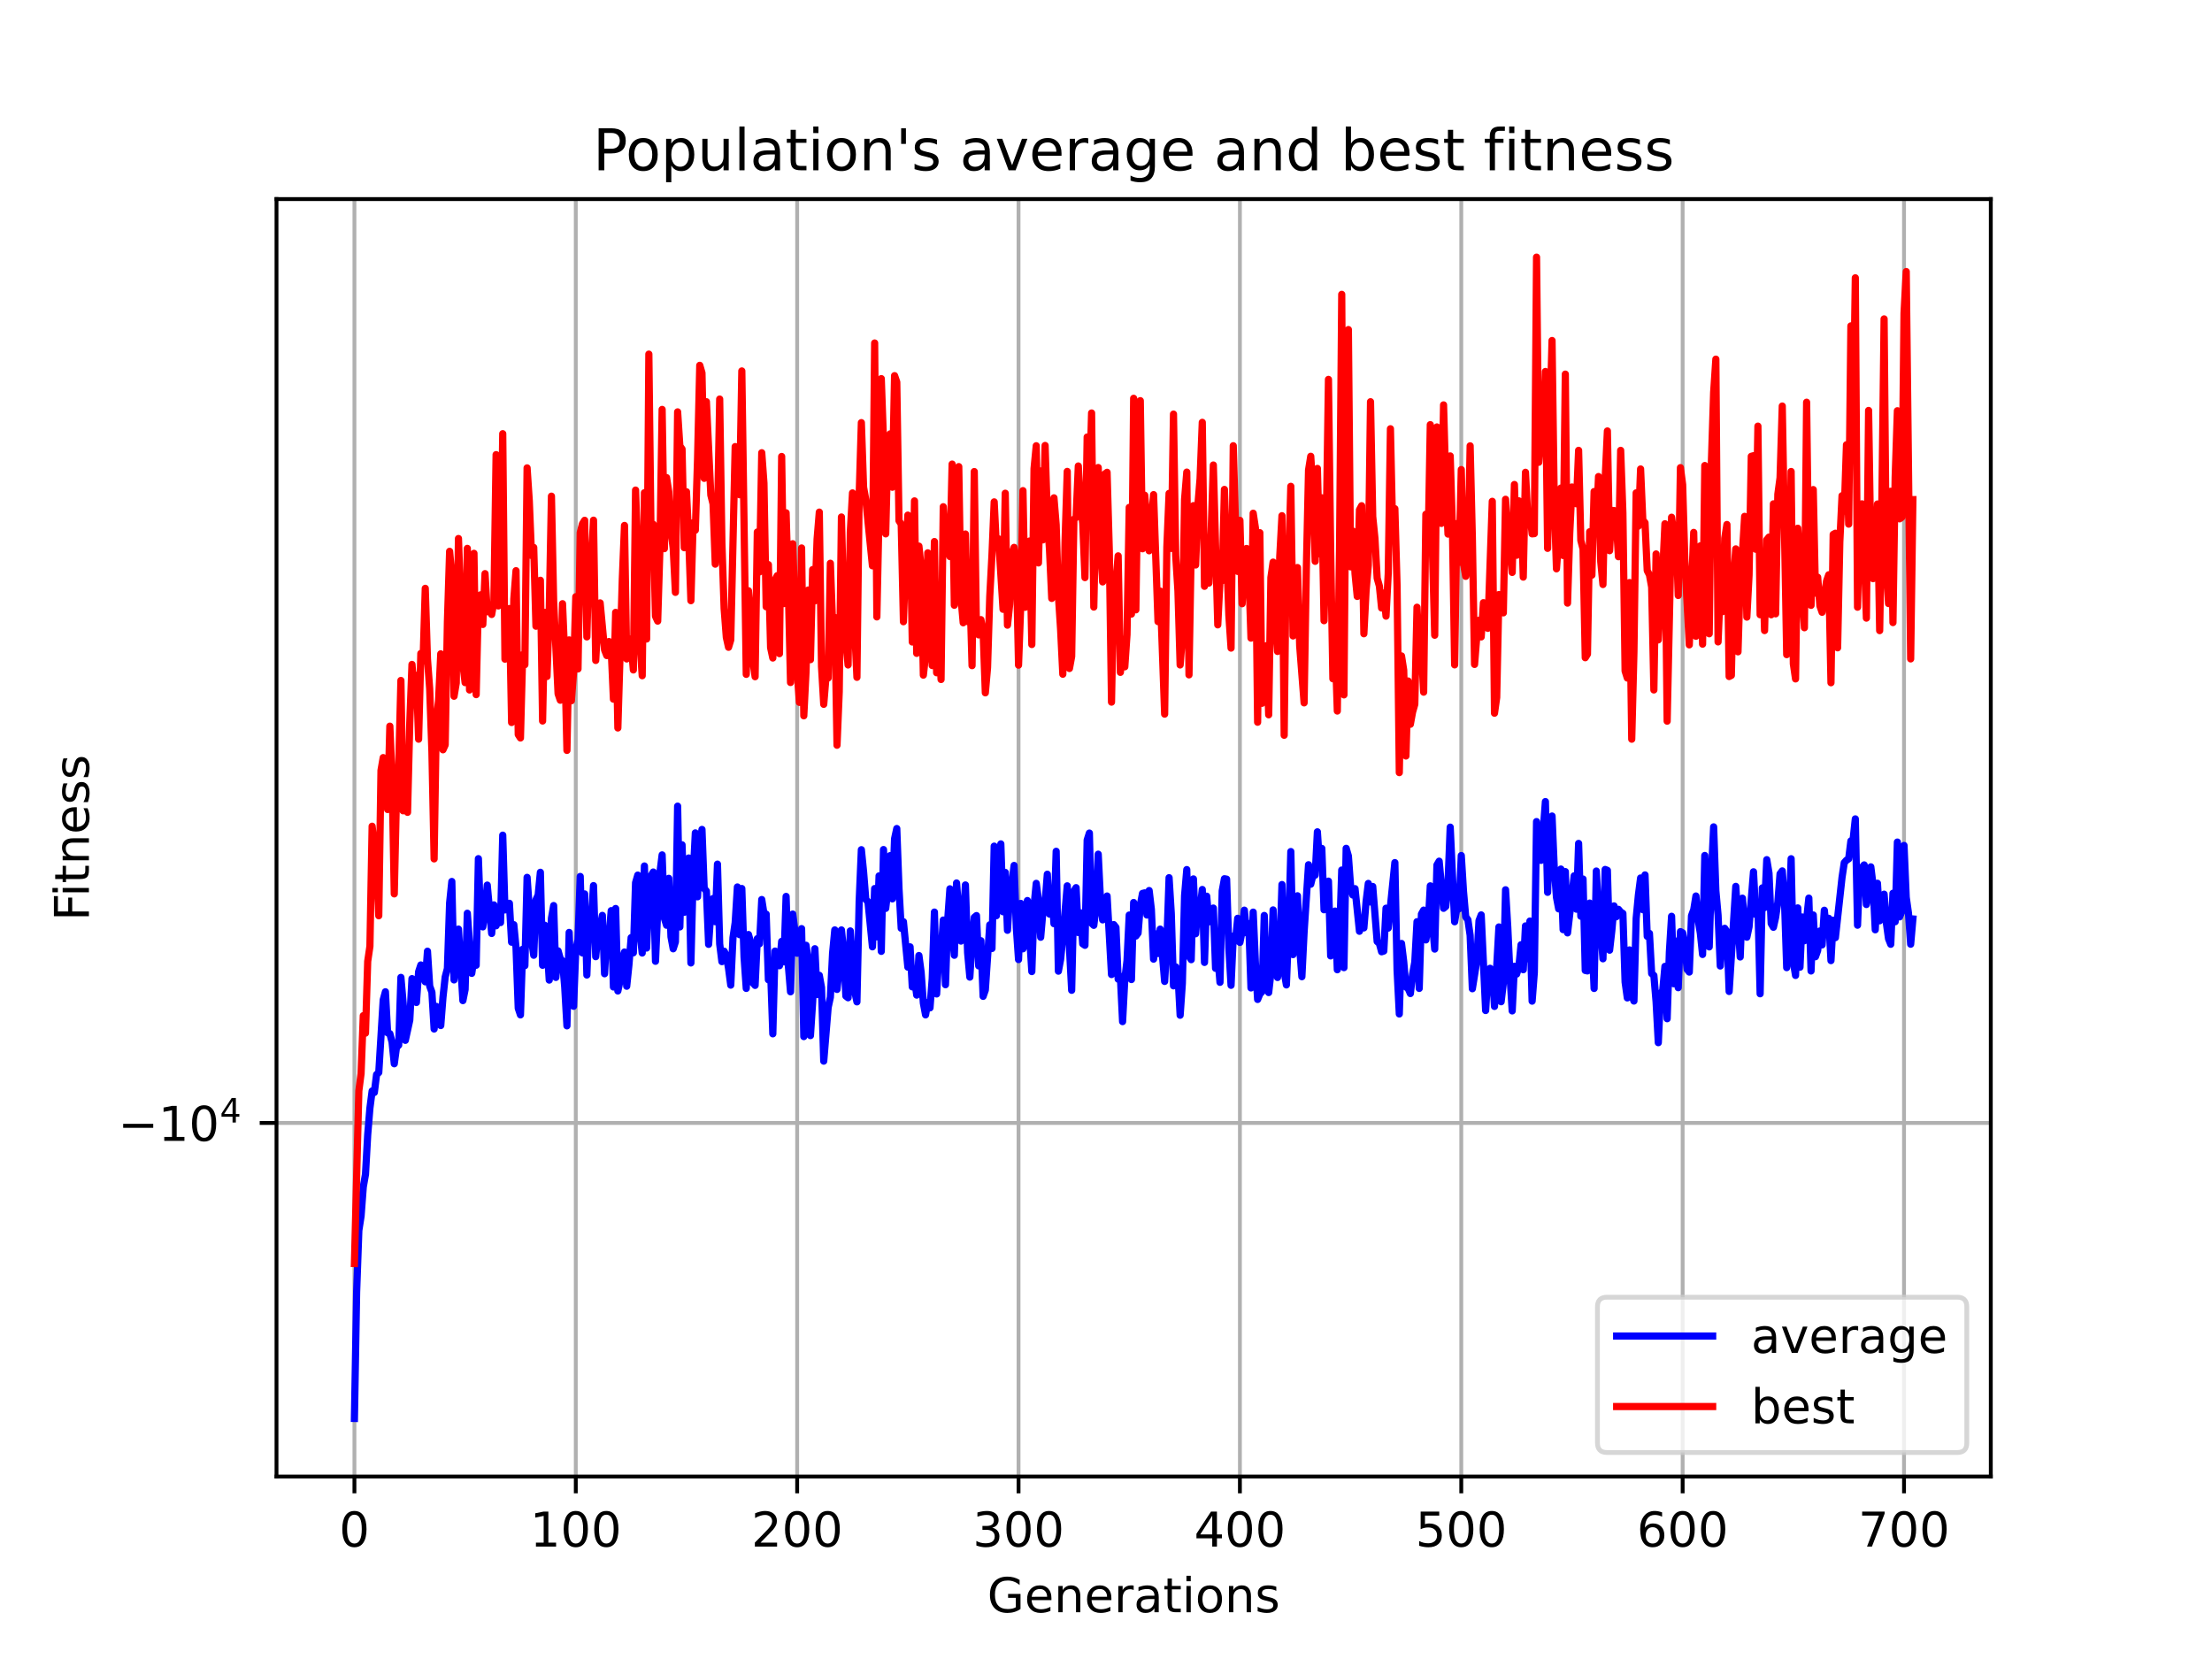<?xml version="1.0" encoding="utf-8" standalone="no"?>
<!DOCTYPE svg PUBLIC "-//W3C//DTD SVG 1.1//EN"
  "http://www.w3.org/Graphics/SVG/1.1/DTD/svg11.dtd">
<!-- Created with matplotlib (https://matplotlib.org/) -->
<svg height="345.6pt" version="1.1" viewBox="0 0 460.8 345.6" width="460.8pt" xmlns="http://www.w3.org/2000/svg" xmlns:xlink="http://www.w3.org/1999/xlink">
 <defs>
  <style type="text/css">*{stroke-linecap:butt;stroke-linejoin:round;}</style>
 </defs>
 <g id="figure_1">
  <g id="patch_1">
   <path d="M 0 345.6 
L 460.8 345.6 
L 460.8 0 
L 0 0 
z
" style="fill:#ffffff;"/>
  </g>
  <g id="axes_1">
   <g id="patch_2">
    <path d="M 57.6 307.584 
L 414.72 307.584 
L 414.72 41.472 
L 57.6 41.472 
z
" style="fill:#ffffff;"/>
   </g>
   <g id="matplotlib.axis_1">
    <g id="xtick_1">
     <g id="line2d_1">
      <path clip-path="url(#p3ce4272788)" d="M 73.833 307.584 
L 73.833 41.472 
" style="fill:none;stroke:#b0b0b0;stroke-linecap:square;stroke-width:0.8;"/>
     </g>
     <g id="line2d_2">
      <defs>
       <path d="M 0 0 
L 0 3.5 
" id="m3667f2a149" style="stroke:#000000;stroke-width:0.8;"/>
      </defs>
      <g>
       <use style="stroke:#000000;stroke-width:0.8;" x="73.833" xlink:href="#m3667f2a149" y="307.584"/>
      </g>
     </g>
     <g id="text_1">
      <!-- 0 -->
      <g transform="translate(70.651 322.182)scale(0.1 -0.1)">
       <defs>
        <path d="M 31.781 66.406 
Q 24.172 66.406 20.328 58.906 
Q 16.5 51.422 16.5 36.375 
Q 16.5 21.391 20.328 13.891 
Q 24.172 6.391 31.781 6.391 
Q 39.453 6.391 43.281 13.891 
Q 47.125 21.391 47.125 36.375 
Q 47.125 51.422 43.281 58.906 
Q 39.453 66.406 31.781 66.406 
z
M 31.781 74.219 
Q 44.047 74.219 50.516 64.516 
Q 56.984 54.828 56.984 36.375 
Q 56.984 17.969 50.516 8.266 
Q 44.047 -1.422 31.781 -1.422 
Q 19.531 -1.422 13.062 8.266 
Q 6.594 17.969 6.594 36.375 
Q 6.594 54.828 13.062 64.516 
Q 19.531 74.219 31.781 74.219 
z
" id="DejaVuSans-48"/>
       </defs>
       <use xlink:href="#DejaVuSans-48"/>
      </g>
     </g>
    </g>
    <g id="xtick_2">
     <g id="line2d_3">
      <path clip-path="url(#p3ce4272788)" d="M 119.948 307.584 
L 119.948 41.472 
" style="fill:none;stroke:#b0b0b0;stroke-linecap:square;stroke-width:0.8;"/>
     </g>
     <g id="line2d_4">
      <g>
       <use style="stroke:#000000;stroke-width:0.8;" x="119.948" xlink:href="#m3667f2a149" y="307.584"/>
      </g>
     </g>
     <g id="text_2">
      <!-- 100 -->
      <g transform="translate(110.405 322.182)scale(0.1 -0.1)">
       <defs>
        <path d="M 12.406 8.297 
L 28.516 8.297 
L 28.516 63.922 
L 10.984 60.406 
L 10.984 69.391 
L 28.422 72.906 
L 38.281 72.906 
L 38.281 8.297 
L 54.391 8.297 
L 54.391 0 
L 12.406 0 
z
" id="DejaVuSans-49"/>
       </defs>
       <use xlink:href="#DejaVuSans-49"/>
       <use x="63.623" xlink:href="#DejaVuSans-48"/>
       <use x="127.246" xlink:href="#DejaVuSans-48"/>
      </g>
     </g>
    </g>
    <g id="xtick_3">
     <g id="line2d_5">
      <path clip-path="url(#p3ce4272788)" d="M 166.064 307.584 
L 166.064 41.472 
" style="fill:none;stroke:#b0b0b0;stroke-linecap:square;stroke-width:0.8;"/>
     </g>
     <g id="line2d_6">
      <g>
       <use style="stroke:#000000;stroke-width:0.8;" x="166.064" xlink:href="#m3667f2a149" y="307.584"/>
      </g>
     </g>
     <g id="text_3">
      <!-- 200 -->
      <g transform="translate(156.52 322.182)scale(0.1 -0.1)">
       <defs>
        <path d="M 19.188 8.297 
L 53.609 8.297 
L 53.609 0 
L 7.328 0 
L 7.328 8.297 
Q 12.938 14.109 22.625 23.891 
Q 32.328 33.688 34.812 36.531 
Q 39.547 41.844 41.422 45.531 
Q 43.312 49.219 43.312 52.781 
Q 43.312 58.594 39.234 62.25 
Q 35.156 65.922 28.609 65.922 
Q 23.969 65.922 18.812 64.312 
Q 13.672 62.703 7.812 59.422 
L 7.812 69.391 
Q 13.766 71.781 18.938 73 
Q 24.125 74.219 28.422 74.219 
Q 39.75 74.219 46.484 68.547 
Q 53.219 62.891 53.219 53.422 
Q 53.219 48.922 51.531 44.891 
Q 49.859 40.875 45.406 35.406 
Q 44.188 33.984 37.641 27.219 
Q 31.109 20.453 19.188 8.297 
z
" id="DejaVuSans-50"/>
       </defs>
       <use xlink:href="#DejaVuSans-50"/>
       <use x="63.623" xlink:href="#DejaVuSans-48"/>
       <use x="127.246" xlink:href="#DejaVuSans-48"/>
      </g>
     </g>
    </g>
    <g id="xtick_4">
     <g id="line2d_7">
      <path clip-path="url(#p3ce4272788)" d="M 212.18 307.584 
L 212.18 41.472 
" style="fill:none;stroke:#b0b0b0;stroke-linecap:square;stroke-width:0.8;"/>
     </g>
     <g id="line2d_8">
      <g>
       <use style="stroke:#000000;stroke-width:0.8;" x="212.18" xlink:href="#m3667f2a149" y="307.584"/>
      </g>
     </g>
     <g id="text_4">
      <!-- 300 -->
      <g transform="translate(202.636 322.182)scale(0.1 -0.1)">
       <defs>
        <path d="M 40.578 39.312 
Q 47.656 37.797 51.625 33 
Q 55.609 28.219 55.609 21.188 
Q 55.609 10.406 48.188 4.484 
Q 40.766 -1.422 27.094 -1.422 
Q 22.516 -1.422 17.656 -0.516 
Q 12.797 0.391 7.625 2.203 
L 7.625 11.719 
Q 11.719 9.328 16.594 8.109 
Q 21.484 6.891 26.812 6.891 
Q 36.078 6.891 40.938 10.547 
Q 45.797 14.203 45.797 21.188 
Q 45.797 27.641 41.281 31.266 
Q 36.766 34.906 28.719 34.906 
L 20.219 34.906 
L 20.219 43.016 
L 29.109 43.016 
Q 36.375 43.016 40.234 45.922 
Q 44.094 48.828 44.094 54.297 
Q 44.094 59.906 40.109 62.906 
Q 36.141 65.922 28.719 65.922 
Q 24.656 65.922 20.016 65.031 
Q 15.375 64.156 9.812 62.312 
L 9.812 71.094 
Q 15.438 72.656 20.344 73.438 
Q 25.25 74.219 29.594 74.219 
Q 40.828 74.219 47.359 69.109 
Q 53.906 64.016 53.906 55.328 
Q 53.906 49.266 50.438 45.094 
Q 46.969 40.922 40.578 39.312 
z
" id="DejaVuSans-51"/>
       </defs>
       <use xlink:href="#DejaVuSans-51"/>
       <use x="63.623" xlink:href="#DejaVuSans-48"/>
       <use x="127.246" xlink:href="#DejaVuSans-48"/>
      </g>
     </g>
    </g>
    <g id="xtick_5">
     <g id="line2d_9">
      <path clip-path="url(#p3ce4272788)" d="M 258.296 307.584 
L 258.296 41.472 
" style="fill:none;stroke:#b0b0b0;stroke-linecap:square;stroke-width:0.8;"/>
     </g>
     <g id="line2d_10">
      <g>
       <use style="stroke:#000000;stroke-width:0.8;" x="258.296" xlink:href="#m3667f2a149" y="307.584"/>
      </g>
     </g>
     <g id="text_5">
      <!-- 400 -->
      <g transform="translate(248.752 322.182)scale(0.1 -0.1)">
       <defs>
        <path d="M 37.797 64.312 
L 12.891 25.391 
L 37.797 25.391 
z
M 35.203 72.906 
L 47.609 72.906 
L 47.609 25.391 
L 58.016 25.391 
L 58.016 17.188 
L 47.609 17.188 
L 47.609 0 
L 37.797 0 
L 37.797 17.188 
L 4.891 17.188 
L 4.891 26.703 
z
" id="DejaVuSans-52"/>
       </defs>
       <use xlink:href="#DejaVuSans-52"/>
       <use x="63.623" xlink:href="#DejaVuSans-48"/>
       <use x="127.246" xlink:href="#DejaVuSans-48"/>
      </g>
     </g>
    </g>
    <g id="xtick_6">
     <g id="line2d_11">
      <path clip-path="url(#p3ce4272788)" d="M 304.411 307.584 
L 304.411 41.472 
" style="fill:none;stroke:#b0b0b0;stroke-linecap:square;stroke-width:0.8;"/>
     </g>
     <g id="line2d_12">
      <g>
       <use style="stroke:#000000;stroke-width:0.8;" x="304.411" xlink:href="#m3667f2a149" y="307.584"/>
      </g>
     </g>
     <g id="text_6">
      <!-- 500 -->
      <g transform="translate(294.867 322.182)scale(0.1 -0.1)">
       <defs>
        <path d="M 10.797 72.906 
L 49.516 72.906 
L 49.516 64.594 
L 19.828 64.594 
L 19.828 46.734 
Q 21.969 47.469 24.109 47.828 
Q 26.266 48.188 28.422 48.188 
Q 40.625 48.188 47.75 41.5 
Q 54.891 34.812 54.891 23.391 
Q 54.891 11.625 47.562 5.094 
Q 40.234 -1.422 26.906 -1.422 
Q 22.312 -1.422 17.547 -0.641 
Q 12.797 0.141 7.719 1.703 
L 7.719 11.625 
Q 12.109 9.234 16.797 8.062 
Q 21.484 6.891 26.703 6.891 
Q 35.156 6.891 40.078 11.328 
Q 45.016 15.766 45.016 23.391 
Q 45.016 31 40.078 35.438 
Q 35.156 39.891 26.703 39.891 
Q 22.75 39.891 18.812 39.016 
Q 14.891 38.141 10.797 36.281 
z
" id="DejaVuSans-53"/>
       </defs>
       <use xlink:href="#DejaVuSans-53"/>
       <use x="63.623" xlink:href="#DejaVuSans-48"/>
       <use x="127.246" xlink:href="#DejaVuSans-48"/>
      </g>
     </g>
    </g>
    <g id="xtick_7">
     <g id="line2d_13">
      <path clip-path="url(#p3ce4272788)" d="M 350.527 307.584 
L 350.527 41.472 
" style="fill:none;stroke:#b0b0b0;stroke-linecap:square;stroke-width:0.8;"/>
     </g>
     <g id="line2d_14">
      <g>
       <use style="stroke:#000000;stroke-width:0.8;" x="350.527" xlink:href="#m3667f2a149" y="307.584"/>
      </g>
     </g>
     <g id="text_7">
      <!-- 600 -->
      <g transform="translate(340.983 322.182)scale(0.1 -0.1)">
       <defs>
        <path d="M 33.016 40.375 
Q 26.375 40.375 22.484 35.828 
Q 18.609 31.297 18.609 23.391 
Q 18.609 15.531 22.484 10.953 
Q 26.375 6.391 33.016 6.391 
Q 39.656 6.391 43.531 10.953 
Q 47.406 15.531 47.406 23.391 
Q 47.406 31.297 43.531 35.828 
Q 39.656 40.375 33.016 40.375 
z
M 52.594 71.297 
L 52.594 62.312 
Q 48.875 64.062 45.094 64.984 
Q 41.312 65.922 37.594 65.922 
Q 27.828 65.922 22.672 59.328 
Q 17.531 52.734 16.797 39.406 
Q 19.672 43.656 24.016 45.922 
Q 28.375 48.188 33.594 48.188 
Q 44.578 48.188 50.953 41.516 
Q 57.328 34.859 57.328 23.391 
Q 57.328 12.156 50.688 5.359 
Q 44.047 -1.422 33.016 -1.422 
Q 20.359 -1.422 13.672 8.266 
Q 6.984 17.969 6.984 36.375 
Q 6.984 53.656 15.188 63.938 
Q 23.391 74.219 37.203 74.219 
Q 40.922 74.219 44.703 73.484 
Q 48.484 72.75 52.594 71.297 
z
" id="DejaVuSans-54"/>
       </defs>
       <use xlink:href="#DejaVuSans-54"/>
       <use x="63.623" xlink:href="#DejaVuSans-48"/>
       <use x="127.246" xlink:href="#DejaVuSans-48"/>
      </g>
     </g>
    </g>
    <g id="xtick_8">
     <g id="line2d_15">
      <path clip-path="url(#p3ce4272788)" d="M 396.643 307.584 
L 396.643 41.472 
" style="fill:none;stroke:#b0b0b0;stroke-linecap:square;stroke-width:0.8;"/>
     </g>
     <g id="line2d_16">
      <g>
       <use style="stroke:#000000;stroke-width:0.8;" x="396.643" xlink:href="#m3667f2a149" y="307.584"/>
      </g>
     </g>
     <g id="text_8">
      <!-- 700 -->
      <g transform="translate(387.099 322.182)scale(0.1 -0.1)">
       <defs>
        <path d="M 8.203 72.906 
L 55.078 72.906 
L 55.078 68.703 
L 28.609 0 
L 18.312 0 
L 43.219 64.594 
L 8.203 64.594 
z
" id="DejaVuSans-55"/>
       </defs>
       <use xlink:href="#DejaVuSans-55"/>
       <use x="63.623" xlink:href="#DejaVuSans-48"/>
       <use x="127.246" xlink:href="#DejaVuSans-48"/>
      </g>
     </g>
    </g>
    <g id="text_9">
     <!-- Generations -->
     <g transform="translate(205.662 335.861)scale(0.1 -0.1)">
      <defs>
       <path d="M 59.516 10.406 
L 59.516 29.984 
L 43.406 29.984 
L 43.406 38.094 
L 69.281 38.094 
L 69.281 6.781 
Q 63.578 2.734 56.688 0.656 
Q 49.812 -1.422 42 -1.422 
Q 24.906 -1.422 15.25 8.562 
Q 5.609 18.562 5.609 36.375 
Q 5.609 54.25 15.25 64.234 
Q 24.906 74.219 42 74.219 
Q 49.125 74.219 55.547 72.453 
Q 61.969 70.703 67.391 67.281 
L 67.391 56.781 
Q 61.922 61.422 55.766 63.766 
Q 49.609 66.109 42.828 66.109 
Q 29.438 66.109 22.719 58.641 
Q 16.016 51.172 16.016 36.375 
Q 16.016 21.625 22.719 14.156 
Q 29.438 6.688 42.828 6.688 
Q 48.047 6.688 52.141 7.594 
Q 56.25 8.5 59.516 10.406 
z
" id="DejaVuSans-71"/>
       <path d="M 56.203 29.594 
L 56.203 25.203 
L 14.891 25.203 
Q 15.484 15.922 20.484 11.062 
Q 25.484 6.203 34.422 6.203 
Q 39.594 6.203 44.453 7.469 
Q 49.312 8.734 54.109 11.281 
L 54.109 2.781 
Q 49.266 0.734 44.188 -0.344 
Q 39.109 -1.422 33.891 -1.422 
Q 20.797 -1.422 13.156 6.188 
Q 5.516 13.812 5.516 26.812 
Q 5.516 40.234 12.766 48.109 
Q 20.016 56 32.328 56 
Q 43.359 56 49.781 48.891 
Q 56.203 41.797 56.203 29.594 
z
M 47.219 32.234 
Q 47.125 39.594 43.094 43.984 
Q 39.062 48.391 32.422 48.391 
Q 24.906 48.391 20.391 44.141 
Q 15.875 39.891 15.188 32.172 
z
" id="DejaVuSans-101"/>
       <path d="M 54.891 33.016 
L 54.891 0 
L 45.906 0 
L 45.906 32.719 
Q 45.906 40.484 42.875 44.328 
Q 39.844 48.188 33.797 48.188 
Q 26.516 48.188 22.312 43.547 
Q 18.109 38.922 18.109 30.906 
L 18.109 0 
L 9.078 0 
L 9.078 54.688 
L 18.109 54.688 
L 18.109 46.188 
Q 21.344 51.125 25.703 53.562 
Q 30.078 56 35.797 56 
Q 45.219 56 50.047 50.172 
Q 54.891 44.344 54.891 33.016 
z
" id="DejaVuSans-110"/>
       <path d="M 41.109 46.297 
Q 39.594 47.172 37.812 47.578 
Q 36.031 48 33.891 48 
Q 26.266 48 22.188 43.047 
Q 18.109 38.094 18.109 28.812 
L 18.109 0 
L 9.078 0 
L 9.078 54.688 
L 18.109 54.688 
L 18.109 46.188 
Q 20.953 51.172 25.484 53.578 
Q 30.031 56 36.531 56 
Q 37.453 56 38.578 55.875 
Q 39.703 55.766 41.062 55.516 
z
" id="DejaVuSans-114"/>
       <path d="M 34.281 27.484 
Q 23.391 27.484 19.188 25 
Q 14.984 22.516 14.984 16.5 
Q 14.984 11.719 18.141 8.906 
Q 21.297 6.109 26.703 6.109 
Q 34.188 6.109 38.703 11.406 
Q 43.219 16.703 43.219 25.484 
L 43.219 27.484 
z
M 52.203 31.203 
L 52.203 0 
L 43.219 0 
L 43.219 8.297 
Q 40.141 3.328 35.547 0.953 
Q 30.953 -1.422 24.312 -1.422 
Q 15.922 -1.422 10.953 3.297 
Q 6 8.016 6 15.922 
Q 6 25.141 12.172 29.828 
Q 18.359 34.516 30.609 34.516 
L 43.219 34.516 
L 43.219 35.406 
Q 43.219 41.609 39.141 45 
Q 35.062 48.391 27.688 48.391 
Q 23 48.391 18.547 47.266 
Q 14.109 46.141 10.016 43.891 
L 10.016 52.203 
Q 14.938 54.109 19.578 55.047 
Q 24.219 56 28.609 56 
Q 40.484 56 46.344 49.844 
Q 52.203 43.703 52.203 31.203 
z
" id="DejaVuSans-97"/>
       <path d="M 18.312 70.219 
L 18.312 54.688 
L 36.812 54.688 
L 36.812 47.703 
L 18.312 47.703 
L 18.312 18.016 
Q 18.312 11.328 20.141 9.422 
Q 21.969 7.516 27.594 7.516 
L 36.812 7.516 
L 36.812 0 
L 27.594 0 
Q 17.188 0 13.234 3.875 
Q 9.281 7.766 9.281 18.016 
L 9.281 47.703 
L 2.688 47.703 
L 2.688 54.688 
L 9.281 54.688 
L 9.281 70.219 
z
" id="DejaVuSans-116"/>
       <path d="M 9.422 54.688 
L 18.406 54.688 
L 18.406 0 
L 9.422 0 
z
M 9.422 75.984 
L 18.406 75.984 
L 18.406 64.594 
L 9.422 64.594 
z
" id="DejaVuSans-105"/>
       <path d="M 30.609 48.391 
Q 23.391 48.391 19.188 42.75 
Q 14.984 37.109 14.984 27.297 
Q 14.984 17.484 19.156 11.844 
Q 23.344 6.203 30.609 6.203 
Q 37.797 6.203 41.984 11.859 
Q 46.188 17.531 46.188 27.297 
Q 46.188 37.016 41.984 42.703 
Q 37.797 48.391 30.609 48.391 
z
M 30.609 56 
Q 42.328 56 49.016 48.375 
Q 55.719 40.766 55.719 27.297 
Q 55.719 13.875 49.016 6.219 
Q 42.328 -1.422 30.609 -1.422 
Q 18.844 -1.422 12.172 6.219 
Q 5.516 13.875 5.516 27.297 
Q 5.516 40.766 12.172 48.375 
Q 18.844 56 30.609 56 
z
" id="DejaVuSans-111"/>
       <path d="M 44.281 53.078 
L 44.281 44.578 
Q 40.484 46.531 36.375 47.5 
Q 32.281 48.484 27.875 48.484 
Q 21.188 48.484 17.844 46.438 
Q 14.5 44.391 14.5 40.281 
Q 14.5 37.156 16.891 35.375 
Q 19.281 33.594 26.516 31.984 
L 29.594 31.297 
Q 39.156 29.25 43.188 25.516 
Q 47.219 21.781 47.219 15.094 
Q 47.219 7.469 41.188 3.016 
Q 35.156 -1.422 24.609 -1.422 
Q 20.219 -1.422 15.453 -0.562 
Q 10.688 0.297 5.422 2 
L 5.422 11.281 
Q 10.406 8.688 15.234 7.391 
Q 20.062 6.109 24.812 6.109 
Q 31.156 6.109 34.562 8.281 
Q 37.984 10.453 37.984 14.406 
Q 37.984 18.062 35.516 20.016 
Q 33.062 21.969 24.703 23.781 
L 21.578 24.516 
Q 13.234 26.266 9.516 29.906 
Q 5.812 33.547 5.812 39.891 
Q 5.812 47.609 11.281 51.797 
Q 16.75 56 26.812 56 
Q 31.781 56 36.172 55.266 
Q 40.578 54.547 44.281 53.078 
z
" id="DejaVuSans-115"/>
      </defs>
      <use xlink:href="#DejaVuSans-71"/>
      <use x="77.49" xlink:href="#DejaVuSans-101"/>
      <use x="139.014" xlink:href="#DejaVuSans-110"/>
      <use x="202.393" xlink:href="#DejaVuSans-101"/>
      <use x="263.916" xlink:href="#DejaVuSans-114"/>
      <use x="305.029" xlink:href="#DejaVuSans-97"/>
      <use x="366.309" xlink:href="#DejaVuSans-116"/>
      <use x="405.518" xlink:href="#DejaVuSans-105"/>
      <use x="433.301" xlink:href="#DejaVuSans-111"/>
      <use x="494.482" xlink:href="#DejaVuSans-110"/>
      <use x="557.861" xlink:href="#DejaVuSans-115"/>
     </g>
    </g>
   </g>
   <g id="matplotlib.axis_2">
    <g id="ytick_1">
     <g id="line2d_17">
      <path clip-path="url(#p3ce4272788)" d="M 57.6 233.935 
L 414.72 233.935 
" style="fill:none;stroke:#b0b0b0;stroke-linecap:square;stroke-width:0.8;"/>
     </g>
     <g id="line2d_18">
      <defs>
       <path d="M 0 0 
L -3.5 0 
" id="m4728f01bf0" style="stroke:#000000;stroke-width:0.8;"/>
      </defs>
      <g>
       <use style="stroke:#000000;stroke-width:0.8;" x="57.6" xlink:href="#m4728f01bf0" y="233.935"/>
      </g>
     </g>
     <g id="text_10">
      <!-- $\mathdefault{-10^{4}}$ -->
      <g transform="translate(24.6 237.734)scale(0.1 -0.1)">
       <defs>
        <path d="M 10.594 35.5 
L 73.188 35.5 
L 73.188 27.203 
L 10.594 27.203 
z
" id="DejaVuSans-8722"/>
       </defs>
       <use transform="translate(0 0.684)" xlink:href="#DejaVuSans-8722"/>
       <use transform="translate(83.789 0.684)" xlink:href="#DejaVuSans-49"/>
       <use transform="translate(147.412 0.684)" xlink:href="#DejaVuSans-48"/>
       <use transform="translate(211.992 38.966)scale(0.7)" xlink:href="#DejaVuSans-52"/>
      </g>
     </g>
    </g>
    <g id="text_11">
     <!-- Fitness -->
     <g transform="translate(18.52 191.845)rotate(-90)scale(0.1 -0.1)">
      <defs>
       <path d="M 9.812 72.906 
L 51.703 72.906 
L 51.703 64.594 
L 19.672 64.594 
L 19.672 43.109 
L 48.578 43.109 
L 48.578 34.812 
L 19.672 34.812 
L 19.672 0 
L 9.812 0 
z
" id="DejaVuSans-70"/>
      </defs>
      <use xlink:href="#DejaVuSans-70"/>
      <use x="50.27" xlink:href="#DejaVuSans-105"/>
      <use x="78.053" xlink:href="#DejaVuSans-116"/>
      <use x="117.262" xlink:href="#DejaVuSans-110"/>
      <use x="180.641" xlink:href="#DejaVuSans-101"/>
      <use x="242.164" xlink:href="#DejaVuSans-115"/>
      <use x="294.264" xlink:href="#DejaVuSans-115"/>
     </g>
    </g>
   </g>
   <g id="line2d_19">
    <path clip-path="url(#p3ce4272788)" d="M 73.833 295.488 
L 74.294 269.157 
L 74.755 256.321 
L 75.216 253.365 
L 75.677 247.256 
L 76.139 244.626 
L 76.6 236.376 
L 77.061 230.831 
L 77.522 227.273 
L 77.983 227.585 
L 78.444 223.851 
L 78.905 223.428 
L 79.828 208.293 
L 80.289 206.605 
L 80.75 215.16 
L 81.211 215.327 
L 81.672 217.086 
L 82.134 221.601 
L 82.595 218.189 
L 83.056 217.719 
L 83.517 203.608 
L 83.978 208.913 
L 84.439 216.724 
L 85.362 212.517 
L 85.823 203.87 
L 86.284 204.402 
L 86.745 208.833 
L 87.206 202.428 
L 87.667 201.019 
L 88.129 203.396 
L 88.59 204.53 
L 89.051 198.155 
L 89.512 205.413 
L 89.973 206.69 
L 90.434 214.36 
L 90.896 209.651 
L 91.357 212.35 
L 91.818 213.642 
L 92.279 207.752 
L 92.74 203.522 
L 93.201 201.757 
L 93.662 188.107 
L 94.124 183.629 
L 94.585 204.134 
L 95.046 199.495 
L 95.507 193.545 
L 96.429 208.445 
L 96.891 206.133 
L 97.352 190.247 
L 98.274 202.77 
L 98.735 199.612 
L 99.196 201.083 
L 99.658 178.875 
L 100.119 191.767 
L 100.58 193.091 
L 101.041 189.513 
L 101.502 184.381 
L 102.424 194.458 
L 102.886 188.502 
L 103.347 192.856 
L 103.808 191.306 
L 104.269 192.193 
L 104.73 173.981 
L 105.191 189.552 
L 105.653 189.303 
L 106.114 188.17 
L 106.575 196.275 
L 107.036 192.626 
L 107.497 197.402 
L 107.958 210.039 
L 108.42 211.419 
L 108.881 197.751 
L 109.342 201.168 
L 109.803 182.771 
L 110.725 195.799 
L 111.186 198.998 
L 111.648 187.456 
L 112.109 186.446 
L 112.57 181.714 
L 113.031 201.085 
L 113.492 192.744 
L 113.953 196.722 
L 114.415 204.167 
L 114.876 191.289 
L 115.337 188.645 
L 115.798 203.617 
L 116.259 198.082 
L 116.72 199.721 
L 117.181 200.186 
L 117.643 205.642 
L 118.104 213.698 
L 118.565 194.24 
L 119.026 205.729 
L 119.487 209.626 
L 119.948 197.823 
L 120.41 195.795 
L 120.871 182.581 
L 121.332 198.522 
L 121.793 186.222 
L 122.254 203.114 
L 122.715 190.567 
L 123.177 191.994 
L 123.638 184.49 
L 124.099 199.295 
L 124.56 194.516 
L 125.021 193.09 
L 125.482 190.693 
L 125.943 202.852 
L 126.405 194.188 
L 126.866 195.383 
L 127.327 189.701 
L 127.788 205.609 
L 128.249 189.255 
L 128.71 206.437 
L 129.172 204.276 
L 129.633 199.823 
L 130.094 198.32 
L 130.555 205.452 
L 131.016 201.021 
L 131.477 195.327 
L 131.939 198.486 
L 132.4 183.88 
L 132.861 182.297 
L 133.322 194.231 
L 133.783 198.528 
L 134.244 180.4 
L 134.705 197.497 
L 135.167 186.453 
L 135.628 182.443 
L 136.089 181.659 
L 136.55 200.254 
L 137.011 189.725 
L 137.472 181.793 
L 137.934 178.091 
L 138.395 191.272 
L 138.856 192.746 
L 139.317 182.973 
L 139.778 195.152 
L 140.239 197.651 
L 140.7 196.199 
L 141.162 167.933 
L 141.623 193.1 
L 142.084 175.99 
L 142.545 190.046 
L 143.006 189.692 
L 143.467 178.737 
L 143.929 200.601 
L 144.39 182.575 
L 144.851 173.505 
L 145.312 186.822 
L 145.773 176.903 
L 146.234 172.787 
L 146.696 185.089 
L 147.157 185.638 
L 147.618 196.727 
L 148.079 189.871 
L 148.54 187.178 
L 149.001 192.003 
L 149.462 180.012 
L 149.924 196.639 
L 150.385 200.323 
L 150.846 198.148 
L 151.307 199.025 
L 151.768 201.735 
L 152.229 205.223 
L 152.691 195.343 
L 153.152 192.206 
L 153.613 184.771 
L 154.074 194.713 
L 154.535 185.094 
L 154.996 199.344 
L 155.458 205.904 
L 155.919 194.68 
L 156.38 196.33 
L 156.841 204.75 
L 157.302 205.278 
L 157.763 195.542 
L 158.224 196.606 
L 158.686 187.388 
L 159.147 190.352 
L 159.608 190.428 
L 160.069 204.101 
L 160.53 202.251 
L 160.991 215.366 
L 161.453 198.13 
L 161.914 198.521 
L 162.375 201.177 
L 162.836 196.105 
L 163.297 200.378 
L 163.758 186.74 
L 164.22 201.082 
L 164.681 206.608 
L 165.142 190.421 
L 165.603 194.029 
L 166.064 198.577 
L 166.525 196.967 
L 166.986 193.45 
L 167.448 215.941 
L 167.909 196.918 
L 168.37 200.053 
L 168.831 215.734 
L 169.292 208.687 
L 169.753 197.635 
L 170.215 207.185 
L 170.676 203.175 
L 171.137 205.723 
L 171.598 221.054 
L 172.52 209.873 
L 172.981 207.747 
L 173.443 198.549 
L 173.904 193.719 
L 174.365 206.116 
L 174.826 201.691 
L 175.287 193.721 
L 175.748 198.191 
L 176.21 207.493 
L 176.671 207.851 
L 177.132 193.931 
L 178.054 206.528 
L 178.515 208.705 
L 178.977 187.828 
L 179.438 177.006 
L 179.899 181.602 
L 180.36 187.359 
L 180.821 187.878 
L 181.743 197.242 
L 182.205 185.099 
L 182.666 195.157 
L 183.127 182.46 
L 183.588 198.185 
L 184.049 176.978 
L 184.51 189.235 
L 184.972 185.265 
L 185.433 178.24 
L 185.894 187.25 
L 186.355 174.733 
L 186.816 172.599 
L 187.277 185.098 
L 187.739 193.383 
L 188.2 192.009 
L 189.122 201.473 
L 189.583 197.244 
L 190.044 205.587 
L 190.505 203.837 
L 190.967 207.297 
L 191.428 199.055 
L 191.889 202.547 
L 192.35 208.953 
L 192.811 211.417 
L 193.272 208.825 
L 193.734 209.958 
L 194.195 203.898 
L 194.656 190.001 
L 195.117 207.06 
L 195.578 198.871 
L 196.039 198.741 
L 196.5 191.662 
L 196.962 205.135 
L 197.423 191.632 
L 197.884 185.156 
L 198.345 193.911 
L 198.806 199 
L 199.267 183.94 
L 200.19 196.042 
L 200.651 192.445 
L 201.112 184.352 
L 201.573 198.479 
L 202.034 203.553 
L 202.496 196.009 
L 202.957 191.118 
L 203.418 190.733 
L 203.879 201.206 
L 204.34 195.968 
L 204.801 207.559 
L 205.262 206.239 
L 206.185 192.658 
L 206.646 197.592 
L 207.107 176.266 
L 207.568 190.756 
L 208.029 181.002 
L 208.491 175.799 
L 208.952 189.937 
L 209.413 181.737 
L 209.874 193.797 
L 210.335 186.107 
L 210.796 183.965 
L 211.258 180.29 
L 211.719 193.244 
L 212.18 199.892 
L 212.641 188.194 
L 213.102 197.651 
L 213.563 196.671 
L 214.024 187.601 
L 214.947 202.397 
L 215.408 188.727 
L 215.869 184.021 
L 216.33 187.434 
L 216.791 195.249 
L 217.253 189.949 
L 217.714 188.041 
L 218.175 182.117 
L 218.636 190.428 
L 219.097 185.195 
L 219.558 192.426 
L 220.02 177.339 
L 220.481 202.313 
L 220.942 199.87 
L 221.403 195.298 
L 222.325 184.537 
L 222.786 197.471 
L 223.248 206.296 
L 223.709 185.644 
L 224.17 184.914 
L 224.631 194.269 
L 225.092 190.157 
L 225.553 196.617 
L 226.015 196.925 
L 226.476 174.997 
L 226.937 173.541 
L 227.398 192.318 
L 227.859 192.764 
L 228.32 188.951 
L 228.781 177.943 
L 229.243 187.343 
L 229.704 191.628 
L 230.165 188.217 
L 230.626 186.656 
L 231.548 203.018 
L 232.01 192.609 
L 232.471 193.199 
L 232.932 203.973 
L 233.393 203.369 
L 233.854 212.818 
L 234.315 203.987 
L 234.777 200.118 
L 235.238 190.621 
L 235.699 204.058 
L 236.16 188.006 
L 236.621 194.993 
L 237.082 194.375 
L 237.543 188.562 
L 238.005 186.114 
L 238.466 186 
L 238.927 190.614 
L 239.388 185.517 
L 239.849 189.425 
L 240.31 199.808 
L 240.772 194.538 
L 241.233 198.638 
L 241.694 193.553 
L 242.616 204.448 
L 243.077 196.359 
L 243.539 182.838 
L 244 190.316 
L 244.461 205.367 
L 244.922 201.415 
L 245.383 202.932 
L 245.844 211.495 
L 246.305 204.877 
L 246.767 186.594 
L 247.228 181.15 
L 247.689 199.178 
L 248.15 199.918 
L 248.611 183.094 
L 249.072 194.517 
L 249.534 188.974 
L 249.995 189.443 
L 250.456 185.296 
L 250.917 200.49 
L 251.378 186.689 
L 251.839 192.045 
L 252.3 191.042 
L 252.762 189.166 
L 253.223 201.719 
L 253.684 198.956 
L 254.145 204.636 
L 254.606 185.597 
L 255.067 183.057 
L 255.529 183.145 
L 255.99 197.472 
L 256.451 205.26 
L 256.912 194.992 
L 257.373 196.018 
L 257.834 191.3 
L 258.296 196.323 
L 258.757 193.967 
L 259.218 189.606 
L 259.679 194.339 
L 260.14 192.397 
L 260.601 205.805 
L 261.062 190.014 
L 261.524 200.571 
L 261.985 208.204 
L 262.446 207.069 
L 262.907 206.582 
L 263.368 190.707 
L 263.829 205.627 
L 264.291 206.767 
L 264.752 202.665 
L 265.213 189.553 
L 265.674 201.694 
L 266.135 203.633 
L 266.596 198.322 
L 267.058 184.265 
L 267.519 202.488 
L 267.98 205.176 
L 268.441 193.6 
L 268.902 177.395 
L 269.363 198.863 
L 270.286 186.607 
L 270.747 197.519 
L 271.208 203.464 
L 271.669 194.173 
L 272.591 180.142 
L 273.053 184.197 
L 273.514 182.324 
L 273.975 182.311 
L 274.436 173.282 
L 274.897 180.307 
L 275.358 176.735 
L 275.82 189.52 
L 276.281 184.795 
L 276.742 183.56 
L 277.203 199.136 
L 277.664 198.442 
L 278.125 189.793 
L 278.586 202.014 
L 279.048 195.472 
L 279.509 181.239 
L 279.97 201.576 
L 280.431 176.72 
L 280.892 178.317 
L 281.353 184.596 
L 281.815 186.449 
L 282.276 185.122 
L 283.198 194.001 
L 283.659 192.347 
L 284.12 193.301 
L 284.581 187.794 
L 285.043 184.035 
L 285.504 187.896 
L 285.965 184.67 
L 286.887 196.129 
L 287.348 196.531 
L 287.81 198.272 
L 288.271 198.119 
L 288.732 189.199 
L 289.193 193.338 
L 290.577 179.695 
L 291.038 202.117 
L 291.499 211.227 
L 291.96 196.538 
L 292.421 200.323 
L 292.882 205.592 
L 293.343 205.917 
L 293.805 206.976 
L 294.266 202.95 
L 294.727 200.419 
L 295.188 192.004 
L 295.649 205.906 
L 296.11 190.415 
L 296.572 189.594 
L 297.033 195.802 
L 297.494 192.968 
L 297.955 184.535 
L 298.416 192.606 
L 298.877 197.711 
L 299.339 180.194 
L 299.8 179.4 
L 300.722 189.219 
L 301.183 188.828 
L 301.644 184.001 
L 302.105 172.31 
L 303.028 192.022 
L 303.489 189.207 
L 303.95 189.318 
L 304.411 178.222 
L 304.872 185.67 
L 305.334 190.963 
L 305.795 191.627 
L 306.256 194.845 
L 306.717 205.973 
L 307.639 200.215 
L 308.1 191.789 
L 308.562 190.591 
L 309.484 210.513 
L 309.945 202.991 
L 310.406 201.717 
L 310.867 202.301 
L 311.329 209.655 
L 312.251 193.1 
L 312.712 208.678 
L 313.173 204.798 
L 313.634 185.356 
L 314.096 193.124 
L 314.557 203.187 
L 315.018 210.591 
L 315.479 201.29 
L 315.94 202.922 
L 316.401 201.449 
L 316.862 196.807 
L 317.324 202.008 
L 317.785 192.885 
L 318.246 199.72 
L 318.707 191.873 
L 319.168 208.559 
L 319.629 202.582 
L 320.091 171.151 
L 320.552 177.471 
L 321.013 179.233 
L 321.935 166.987 
L 322.396 185.888 
L 322.858 172.064 
L 323.319 169.994 
L 323.78 180.79 
L 324.241 186.927 
L 324.702 189.336 
L 325.163 181.04 
L 325.624 193.662 
L 326.086 181.568 
L 326.547 194.338 
L 327.93 182.446 
L 328.391 189.394 
L 328.853 175.7 
L 329.314 190.864 
L 329.775 183.119 
L 330.236 202.162 
L 330.697 202.259 
L 331.158 188.131 
L 331.62 195.353 
L 332.081 205.917 
L 332.542 181.453 
L 333.003 190.222 
L 333.464 193.842 
L 333.925 199.735 
L 334.386 181.122 
L 334.848 181.313 
L 335.309 197.941 
L 335.77 193.909 
L 336.231 188.716 
L 336.692 190.987 
L 337.153 189.432 
L 337.615 189.991 
L 338.076 190.283 
L 338.537 204.574 
L 338.998 207.882 
L 339.459 197.887 
L 339.92 207.35 
L 340.381 208.535 
L 340.843 191.32 
L 341.304 186.491 
L 341.765 182.9 
L 342.226 189.508 
L 342.687 182.259 
L 343.148 195.058 
L 343.61 194.441 
L 344.071 202.804 
L 344.532 203.204 
L 344.993 208.703 
L 345.454 217.21 
L 345.915 207.182 
L 346.377 206.295 
L 346.838 201.313 
L 347.299 212.215 
L 347.76 198.349 
L 348.221 190.88 
L 348.682 204.932 
L 349.143 196.05 
L 349.605 205.753 
L 350.066 194.072 
L 350.527 194.33 
L 350.988 197.002 
L 351.449 201.921 
L 351.91 202.5 
L 352.372 190.748 
L 352.833 189.516 
L 353.294 186.655 
L 353.755 191.574 
L 354.216 194.438 
L 354.677 198.832 
L 355.139 178.212 
L 355.6 191.457 
L 356.061 197.257 
L 356.522 181.955 
L 356.983 172.253 
L 357.444 185.527 
L 357.905 190.642 
L 358.367 201.235 
L 358.828 194.018 
L 359.289 193.383 
L 359.75 194.106 
L 360.211 206.54 
L 361.595 184.65 
L 362.517 199.354 
L 362.978 187.108 
L 363.439 192.46 
L 363.9 195.235 
L 364.362 193.077 
L 365.284 181.608 
L 365.745 190.499 
L 366.206 188.756 
L 366.667 207.023 
L 367.129 184.964 
L 367.59 189.077 
L 368.051 179.087 
L 368.512 181.891 
L 368.973 192.385 
L 369.434 193.167 
L 369.896 191.099 
L 370.357 187.929 
L 370.818 182.035 
L 371.279 181.425 
L 371.74 187.643 
L 372.201 201.581 
L 372.662 193.113 
L 373.124 178.89 
L 373.585 200.433 
L 374.046 203.203 
L 374.507 189.135 
L 374.968 201.491 
L 375.429 191.021 
L 375.891 195.972 
L 376.813 187.093 
L 377.274 202.274 
L 377.735 190.605 
L 378.196 199.302 
L 378.658 198.006 
L 379.119 193.942 
L 379.58 196.842 
L 380.041 189.62 
L 380.502 194.142 
L 380.963 191.301 
L 381.424 200.112 
L 381.886 191.686 
L 382.347 195.333 
L 383.73 182.785 
L 384.191 179.72 
L 384.653 179.2 
L 385.114 178.915 
L 385.575 175.182 
L 386.036 174.891 
L 386.497 170.589 
L 386.958 192.737 
L 387.42 180.859 
L 387.881 180.72 
L 388.342 180.177 
L 388.803 188.428 
L 389.264 185.778 
L 389.725 180.582 
L 390.186 184.296 
L 390.648 193.693 
L 391.109 184.002 
L 391.57 191.816 
L 392.031 187.744 
L 392.492 186.276 
L 392.953 192.202 
L 393.415 195.558 
L 393.876 196.712 
L 394.337 186.08 
L 394.798 192.017 
L 395.259 175.418 
L 395.72 191.008 
L 396.181 189.868 
L 396.643 176.123 
L 397.104 186.935 
L 397.565 190.202 
L 398.026 196.696 
L 398.487 191.436 
L 398.487 191.436 
" style="fill:none;stroke:#0000ff;stroke-linecap:square;stroke-width:1.5;"/>
   </g>
   <g id="line2d_20">
    <path clip-path="url(#p3ce4272788)" d="M 73.833 263.217 
L 74.755 227.236 
L 75.216 223.663 
L 75.677 211.58 
L 76.139 215.22 
L 76.6 200.268 
L 77.061 197.131 
L 77.522 172.119 
L 78.444 180.387 
L 78.905 190.769 
L 79.367 160.502 
L 79.828 157.824 
L 80.289 159.655 
L 80.75 168.638 
L 81.211 151.272 
L 81.672 161.903 
L 82.134 186.212 
L 82.595 165.636 
L 83.056 159.496 
L 83.517 141.75 
L 83.978 168.905 
L 84.439 159.523 
L 84.9 169.221 
L 85.362 150.61 
L 85.823 138.413 
L 86.284 144.036 
L 86.745 140.682 
L 87.206 153.984 
L 87.667 136.127 
L 88.129 137.691 
L 88.59 122.562 
L 89.051 137.32 
L 89.512 143.504 
L 89.973 156.51 
L 90.434 178.923 
L 90.896 149.992 
L 91.357 146.002 
L 91.818 136.206 
L 92.279 156.194 
L 92.74 155.174 
L 93.201 129.57 
L 93.662 114.849 
L 94.124 119.992 
L 94.585 145.038 
L 95.046 142.289 
L 95.507 112.182 
L 96.429 138.427 
L 96.891 142.205 
L 97.352 114.239 
L 97.813 143.737 
L 98.274 138.609 
L 98.735 115.267 
L 99.196 144.702 
L 99.658 125.069 
L 100.119 123.911 
L 100.58 130.087 
L 101.041 119.499 
L 101.502 127.433 
L 101.963 126.89 
L 102.424 128.004 
L 102.886 125.335 
L 103.347 94.707 
L 103.808 126.23 
L 104.269 121.307 
L 104.73 90.35 
L 105.191 137.314 
L 105.653 129.299 
L 106.114 126.776 
L 106.575 150.512 
L 107.036 124.8 
L 107.497 118.886 
L 107.958 153.023 
L 108.42 153.736 
L 108.881 136.384 
L 109.342 138.464 
L 109.803 97.47 
L 110.264 104.381 
L 110.725 115.725 
L 111.186 114.041 
L 111.648 130.449 
L 112.109 128.587 
L 112.57 120.88 
L 113.031 150.199 
L 113.492 127.559 
L 113.953 140.919 
L 114.415 127.341 
L 114.876 103.36 
L 115.337 125.279 
L 116.259 144.525 
L 116.72 145.87 
L 117.181 125.76 
L 117.643 136.606 
L 118.104 156.324 
L 118.565 133.304 
L 119.026 145.987 
L 119.487 139.998 
L 119.948 124.299 
L 120.41 139.352 
L 120.871 110.947 
L 121.332 109.141 
L 121.793 108.39 
L 122.254 132.679 
L 122.715 115.284 
L 123.177 117.002 
L 123.638 108.362 
L 124.099 137.583 
L 124.56 129.221 
L 125.021 125.596 
L 125.943 135.386 
L 126.405 136.565 
L 126.866 133.642 
L 127.327 135.362 
L 127.788 145.652 
L 128.249 127.57 
L 128.71 151.648 
L 129.633 120.756 
L 130.094 109.46 
L 130.555 137.271 
L 131.016 133.074 
L 131.477 134.078 
L 131.939 139.564 
L 132.4 102.094 
L 132.861 115.515 
L 133.322 133.885 
L 133.783 140.764 
L 134.244 102.644 
L 134.705 133.114 
L 135.167 73.771 
L 135.628 112.101 
L 136.089 109.216 
L 136.55 128.381 
L 137.011 129.386 
L 137.472 114.272 
L 137.934 85.293 
L 138.395 114.296 
L 138.856 99.493 
L 139.317 102.454 
L 139.778 110.561 
L 140.239 114.211 
L 140.7 123.398 
L 141.162 85.801 
L 141.623 92.893 
L 142.084 93.545 
L 142.545 114.098 
L 143.006 102.44 
L 143.467 112.163 
L 143.929 125.134 
L 144.39 108.905 
L 144.851 110.446 
L 145.312 95.657 
L 145.773 76.103 
L 146.234 77.689 
L 146.696 99.648 
L 147.157 83.686 
L 148.079 103.139 
L 148.54 104.974 
L 149.001 117.526 
L 149.462 108.114 
L 149.924 83.133 
L 150.385 113.066 
L 150.846 126.747 
L 151.307 132.782 
L 151.768 134.843 
L 152.229 133.312 
L 153.152 93.034 
L 153.613 97.162 
L 154.074 103.057 
L 154.535 77.276 
L 155.458 140.478 
L 155.919 123.06 
L 156.38 128.268 
L 156.841 137.655 
L 157.302 140.971 
L 157.763 110.83 
L 158.224 119.139 
L 158.686 94.312 
L 159.147 100.669 
L 159.608 126.4 
L 160.069 117.619 
L 160.53 134.924 
L 160.991 137.078 
L 161.453 120.813 
L 161.914 119.919 
L 162.375 136.17 
L 162.836 95.095 
L 163.297 125.733 
L 163.758 106.825 
L 164.22 122.499 
L 164.681 142.177 
L 165.142 113.272 
L 166.064 139.749 
L 166.525 146.316 
L 166.986 114.155 
L 167.448 149.116 
L 167.909 139.966 
L 168.37 122.911 
L 168.831 137.417 
L 169.292 118.646 
L 169.753 125.17 
L 170.215 112.301 
L 170.676 106.68 
L 171.137 138.854 
L 171.598 146.724 
L 172.059 141.153 
L 172.52 141.244 
L 172.981 117.339 
L 173.443 129.911 
L 173.904 128.617 
L 174.365 155.246 
L 174.826 144.108 
L 175.287 107.699 
L 175.748 126.026 
L 176.21 133.57 
L 176.671 138.524 
L 177.132 110.846 
L 177.593 102.683 
L 178.054 131.202 
L 178.515 141.1 
L 178.977 103.263 
L 179.438 88.043 
L 179.899 101.501 
L 180.36 104.103 
L 181.743 117.869 
L 182.205 71.454 
L 182.666 128.513 
L 183.127 106.542 
L 183.588 78.875 
L 184.049 91.881 
L 184.51 111.214 
L 184.972 92.346 
L 185.433 90.385 
L 185.894 101.498 
L 186.355 78.256 
L 186.816 79.597 
L 187.277 108.476 
L 187.739 109.213 
L 188.2 129.515 
L 188.661 116.852 
L 189.122 107.308 
L 189.583 108.866 
L 190.044 133.74 
L 190.505 104.346 
L 190.967 136.107 
L 191.428 113.769 
L 191.889 118.223 
L 192.35 140.641 
L 192.811 136.562 
L 193.272 115.164 
L 193.734 125.515 
L 194.195 138.645 
L 194.656 112.812 
L 195.117 140.146 
L 195.578 130.857 
L 196.039 141.552 
L 196.5 105.561 
L 196.962 113.119 
L 197.884 115.942 
L 198.345 96.679 
L 198.806 126.085 
L 199.267 103.771 
L 199.729 97.203 
L 200.19 124.534 
L 200.651 129.735 
L 201.112 111.243 
L 201.573 129.486 
L 202.034 122.774 
L 202.496 138.667 
L 202.957 98.235 
L 203.418 131.886 
L 203.879 132.257 
L 204.34 129.082 
L 204.801 131.621 
L 205.262 144.33 
L 205.724 139.067 
L 206.185 124.263 
L 206.646 115.575 
L 207.107 104.55 
L 207.568 113.887 
L 208.029 112.25 
L 208.952 126.93 
L 209.413 102.752 
L 209.874 130.234 
L 210.335 125.896 
L 210.796 115.508 
L 211.258 114.029 
L 211.719 117.113 
L 212.18 138.56 
L 212.641 125.938 
L 213.102 102.207 
L 213.563 126.509 
L 214.024 115.323 
L 214.486 112.705 
L 214.947 134.268 
L 215.408 97.633 
L 215.869 92.859 
L 216.33 117.269 
L 216.791 98.103 
L 217.253 112.463 
L 217.714 92.799 
L 218.175 107.577 
L 218.636 114.611 
L 219.097 124.661 
L 219.558 103.708 
L 220.02 109.336 
L 220.481 124.025 
L 220.942 131.087 
L 221.403 140.455 
L 221.864 112.985 
L 222.325 98.206 
L 222.786 139.259 
L 223.248 136.749 
L 223.709 108.187 
L 224.17 107.794 
L 224.631 97.075 
L 225.092 105.257 
L 225.553 108.996 
L 226.015 120.325 
L 226.476 91.038 
L 226.937 102.114 
L 227.398 86.031 
L 227.859 126.463 
L 228.32 104.401 
L 228.781 97.393 
L 229.243 113.585 
L 229.704 121.223 
L 230.165 98.732 
L 230.626 98.392 
L 231.087 114.699 
L 231.548 146.263 
L 232.01 121.977 
L 232.471 121.142 
L 232.932 115.796 
L 233.393 140.064 
L 233.854 136.002 
L 234.315 138.912 
L 234.777 132.202 
L 235.238 105.699 
L 235.699 127.926 
L 236.16 82.974 
L 236.621 127.041 
L 237.082 96.191 
L 237.543 83.467 
L 238.005 114.323 
L 238.466 103.162 
L 238.927 108.291 
L 239.388 114.74 
L 240.31 103.039 
L 241.233 129.489 
L 241.694 123.131 
L 242.616 148.765 
L 243.077 113.95 
L 243.539 102.782 
L 244 114.249 
L 244.461 86.264 
L 244.922 115.754 
L 245.383 123.076 
L 245.844 138.521 
L 246.305 132.697 
L 246.767 104.027 
L 247.228 98.349 
L 247.689 140.585 
L 248.15 114.273 
L 248.611 105.33 
L 249.072 117.7 
L 249.534 105.331 
L 249.995 99.713 
L 250.456 87.981 
L 250.917 122.136 
L 251.378 115.686 
L 251.839 121.472 
L 252.3 110.817 
L 252.762 96.871 
L 253.684 130.17 
L 254.145 120.935 
L 254.606 120.965 
L 255.067 101.956 
L 255.99 128.145 
L 256.451 135.012 
L 256.912 92.855 
L 257.373 108.933 
L 257.834 119.035 
L 258.296 108.397 
L 258.757 125.765 
L 259.218 117.325 
L 259.679 114.257 
L 260.14 118.923 
L 260.601 132.932 
L 261.062 106.913 
L 261.524 109.971 
L 261.985 150.454 
L 262.446 110.97 
L 262.907 146.508 
L 263.368 135.137 
L 263.829 134.509 
L 264.291 148.909 
L 264.752 120.295 
L 265.213 117.102 
L 265.674 128.608 
L 266.135 135.708 
L 266.596 115.96 
L 267.058 107.43 
L 267.519 153.166 
L 267.98 112.271 
L 268.441 117.194 
L 268.902 101.311 
L 269.363 132.477 
L 269.824 119.49 
L 270.286 118.228 
L 270.747 134.543 
L 271.669 146.42 
L 272.13 118.775 
L 272.591 97.925 
L 273.053 95.053 
L 273.514 102.203 
L 273.975 116.934 
L 274.436 97.584 
L 274.897 115.38 
L 275.358 103.698 
L 275.82 129.304 
L 276.281 109.884 
L 276.742 79.038 
L 277.203 114.721 
L 277.664 141.404 
L 278.125 134.116 
L 278.586 148.119 
L 279.048 114.46 
L 279.509 61.323 
L 279.97 144.755 
L 280.431 90.397 
L 280.892 68.654 
L 281.353 118.086 
L 281.815 110.628 
L 282.276 119.506 
L 282.737 124.248 
L 283.198 106.204 
L 283.659 105.348 
L 284.12 132.02 
L 284.581 123.065 
L 285.043 117.756 
L 285.504 83.689 
L 285.965 107.606 
L 286.426 112.134 
L 286.887 120.448 
L 287.348 122.079 
L 287.81 126.66 
L 288.271 123.537 
L 288.732 128.353 
L 289.193 119.497 
L 289.654 89.318 
L 290.115 110.405 
L 290.577 105.971 
L 291.038 122.058 
L 291.499 160.949 
L 291.96 136.641 
L 292.421 139.614 
L 292.882 157.484 
L 293.343 141.865 
L 293.805 150.876 
L 294.266 148.336 
L 294.727 146.72 
L 295.188 126.497 
L 295.649 135.621 
L 296.11 135.507 
L 296.572 144.19 
L 297.033 107.127 
L 297.494 113.951 
L 297.955 88.468 
L 298.416 115.377 
L 298.877 132.328 
L 299.339 88.942 
L 299.8 107.527 
L 300.261 109.038 
L 300.722 84.348 
L 301.183 100.825 
L 301.644 111.26 
L 302.105 94.977 
L 302.567 109.927 
L 303.028 138.503 
L 303.489 109.07 
L 303.95 117.142 
L 304.411 97.823 
L 304.872 117.38 
L 305.334 120.061 
L 305.795 116.827 
L 306.256 92.877 
L 306.717 111.967 
L 307.178 138.408 
L 307.639 132.649 
L 308.1 129.205 
L 308.562 132.683 
L 309.023 125.549 
L 309.484 129.882 
L 309.945 130.896 
L 310.867 104.434 
L 311.329 148.575 
L 311.79 145.289 
L 312.251 123.857 
L 312.712 127.22 
L 313.173 127.67 
L 313.634 104.008 
L 314.096 110.816 
L 314.557 114.118 
L 315.018 119.248 
L 315.479 100.932 
L 315.94 115.674 
L 316.401 104.333 
L 316.862 105.336 
L 317.324 120.223 
L 317.785 98.39 
L 318.246 107.362 
L 318.707 106.693 
L 319.168 111.21 
L 319.629 111.166 
L 320.091 53.568 
L 320.552 96.306 
L 321.013 90.558 
L 321.474 93.35 
L 321.935 77.388 
L 322.396 114.234 
L 322.858 87.786 
L 323.319 70.938 
L 323.78 104.391 
L 324.241 118.496 
L 324.702 112.344 
L 325.163 101.67 
L 325.624 115.723 
L 326.086 77.936 
L 326.547 125.641 
L 327.008 111.031 
L 327.469 101.447 
L 327.93 103.493 
L 328.391 104.947 
L 328.853 93.817 
L 329.314 112.582 
L 329.775 114.364 
L 330.236 137.012 
L 330.697 136.264 
L 331.158 110.774 
L 331.62 119.818 
L 332.081 102.393 
L 332.542 109.713 
L 333.003 99.274 
L 333.464 116.981 
L 333.925 121.765 
L 334.386 99.718 
L 334.848 89.777 
L 335.309 114.72 
L 335.77 106.343 
L 336.231 106.352 
L 336.692 108.662 
L 337.153 115.975 
L 337.615 93.82 
L 338.076 106.797 
L 338.537 139.779 
L 338.998 141.25 
L 339.459 121.36 
L 339.92 153.99 
L 340.381 135.808 
L 340.843 102.675 
L 341.304 109.606 
L 341.765 97.695 
L 342.226 108.357 
L 342.687 108.894 
L 343.148 118.873 
L 343.61 119.759 
L 344.071 122.297 
L 344.532 143.73 
L 344.993 115.397 
L 345.454 133.303 
L 345.915 124.866 
L 346.377 119.039 
L 346.838 109.108 
L 347.299 150.233 
L 348.221 107.749 
L 348.682 111.077 
L 349.143 110.431 
L 349.605 124.052 
L 350.066 97.418 
L 350.527 100.976 
L 350.988 116.818 
L 351.91 134.337 
L 352.833 110.914 
L 353.294 132.547 
L 353.755 125.591 
L 354.216 113.702 
L 354.677 134.187 
L 355.139 96.978 
L 355.6 124.102 
L 356.061 132.029 
L 356.522 96.018 
L 356.983 81.756 
L 357.444 74.816 
L 357.905 133.718 
L 358.367 122.794 
L 358.828 127.429 
L 359.289 112.143 
L 359.75 109.263 
L 360.211 140.929 
L 360.672 140.699 
L 361.134 120.309 
L 361.595 114.344 
L 362.056 135.786 
L 362.517 120.683 
L 362.978 115.152 
L 363.439 107.567 
L 363.9 128.556 
L 364.362 119.81 
L 364.823 95.06 
L 365.284 94.933 
L 365.745 114.415 
L 366.206 88.773 
L 366.667 128.061 
L 367.129 115.907 
L 367.59 131.358 
L 368.051 112.455 
L 368.512 111.887 
L 368.973 128.069 
L 369.434 104.961 
L 369.896 127.871 
L 370.357 102.956 
L 370.818 99.522 
L 371.279 84.585 
L 372.201 136.372 
L 372.662 131.73 
L 373.124 98.221 
L 373.585 138.275 
L 374.046 141.432 
L 374.507 110.042 
L 375.891 130.768 
L 376.352 83.793 
L 376.813 120.454 
L 377.274 126.109 
L 377.735 101.991 
L 378.196 123.569 
L 378.658 120.246 
L 379.119 126.222 
L 379.58 127.548 
L 380.502 121.049 
L 380.963 119.733 
L 381.424 142.228 
L 381.886 111.329 
L 382.347 111.084 
L 382.808 134.952 
L 383.269 112.876 
L 383.73 103.265 
L 384.191 106.5 
L 384.653 92.65 
L 385.114 109.188 
L 385.575 67.891 
L 386.036 90.14 
L 386.497 57.874 
L 386.958 126.492 
L 387.42 105.821 
L 387.881 104.961 
L 388.342 114.596 
L 388.803 128.764 
L 389.264 85.506 
L 389.725 115.152 
L 390.186 120.548 
L 390.648 114.088 
L 391.109 104.993 
L 391.57 131.369 
L 392.031 104.197 
L 392.492 66.432 
L 392.953 117.908 
L 393.415 125.732 
L 393.876 102.344 
L 394.337 129.696 
L 394.798 99.41 
L 395.259 85.566 
L 395.72 108.083 
L 396.181 107.763 
L 396.643 65.253 
L 397.104 56.574 
L 398.026 137.262 
L 398.487 104.076 
L 398.487 104.076 
" style="fill:none;stroke:#ff0000;stroke-linecap:square;stroke-width:1.5;"/>
   </g>
   <g id="patch_3">
    <path d="M 57.6 307.584 
L 57.6 41.472 
" style="fill:none;stroke:#000000;stroke-linecap:square;stroke-linejoin:miter;stroke-width:0.8;"/>
   </g>
   <g id="patch_4">
    <path d="M 414.72 307.584 
L 414.72 41.472 
" style="fill:none;stroke:#000000;stroke-linecap:square;stroke-linejoin:miter;stroke-width:0.8;"/>
   </g>
   <g id="patch_5">
    <path d="M 57.6 307.584 
L 414.72 307.584 
" style="fill:none;stroke:#000000;stroke-linecap:square;stroke-linejoin:miter;stroke-width:0.8;"/>
   </g>
   <g id="patch_6">
    <path d="M 57.6 41.472 
L 414.72 41.472 
" style="fill:none;stroke:#000000;stroke-linecap:square;stroke-linejoin:miter;stroke-width:0.8;"/>
   </g>
   <g id="text_12">
    <!-- Population's average and best fitness -->
    <g transform="translate(123.53 35.472)scale(0.12 -0.12)">
     <defs>
      <path d="M 19.672 64.797 
L 19.672 37.406 
L 32.078 37.406 
Q 38.969 37.406 42.719 40.969 
Q 46.484 44.531 46.484 51.125 
Q 46.484 57.672 42.719 61.234 
Q 38.969 64.797 32.078 64.797 
z
M 9.812 72.906 
L 32.078 72.906 
Q 44.344 72.906 50.609 67.359 
Q 56.891 61.812 56.891 51.125 
Q 56.891 40.328 50.609 34.812 
Q 44.344 29.297 32.078 29.297 
L 19.672 29.297 
L 19.672 0 
L 9.812 0 
z
" id="DejaVuSans-80"/>
      <path d="M 18.109 8.203 
L 18.109 -20.797 
L 9.078 -20.797 
L 9.078 54.688 
L 18.109 54.688 
L 18.109 46.391 
Q 20.953 51.266 25.266 53.625 
Q 29.594 56 35.594 56 
Q 45.562 56 51.781 48.094 
Q 58.016 40.188 58.016 27.297 
Q 58.016 14.406 51.781 6.484 
Q 45.562 -1.422 35.594 -1.422 
Q 29.594 -1.422 25.266 0.953 
Q 20.953 3.328 18.109 8.203 
z
M 48.688 27.297 
Q 48.688 37.203 44.609 42.844 
Q 40.531 48.484 33.406 48.484 
Q 26.266 48.484 22.188 42.844 
Q 18.109 37.203 18.109 27.297 
Q 18.109 17.391 22.188 11.75 
Q 26.266 6.109 33.406 6.109 
Q 40.531 6.109 44.609 11.75 
Q 48.688 17.391 48.688 27.297 
z
" id="DejaVuSans-112"/>
      <path d="M 8.5 21.578 
L 8.5 54.688 
L 17.484 54.688 
L 17.484 21.922 
Q 17.484 14.156 20.5 10.266 
Q 23.531 6.391 29.594 6.391 
Q 36.859 6.391 41.078 11.031 
Q 45.312 15.672 45.312 23.688 
L 45.312 54.688 
L 54.297 54.688 
L 54.297 0 
L 45.312 0 
L 45.312 8.406 
Q 42.047 3.422 37.719 1 
Q 33.406 -1.422 27.688 -1.422 
Q 18.266 -1.422 13.375 4.438 
Q 8.5 10.297 8.5 21.578 
z
M 31.109 56 
z
" id="DejaVuSans-117"/>
      <path d="M 9.422 75.984 
L 18.406 75.984 
L 18.406 0 
L 9.422 0 
z
" id="DejaVuSans-108"/>
      <path d="M 17.922 72.906 
L 17.922 45.797 
L 9.625 45.797 
L 9.625 72.906 
z
" id="DejaVuSans-39"/>
      <path id="DejaVuSans-32"/>
      <path d="M 2.984 54.688 
L 12.5 54.688 
L 29.594 8.797 
L 46.688 54.688 
L 56.203 54.688 
L 35.688 0 
L 23.484 0 
z
" id="DejaVuSans-118"/>
      <path d="M 45.406 27.984 
Q 45.406 37.75 41.375 43.109 
Q 37.359 48.484 30.078 48.484 
Q 22.859 48.484 18.828 43.109 
Q 14.797 37.75 14.797 27.984 
Q 14.797 18.266 18.828 12.891 
Q 22.859 7.516 30.078 7.516 
Q 37.359 7.516 41.375 12.891 
Q 45.406 18.266 45.406 27.984 
z
M 54.391 6.781 
Q 54.391 -7.172 48.188 -13.984 
Q 42 -20.797 29.203 -20.797 
Q 24.469 -20.797 20.266 -20.094 
Q 16.062 -19.391 12.109 -17.922 
L 12.109 -9.188 
Q 16.062 -11.328 19.922 -12.344 
Q 23.781 -13.375 27.781 -13.375 
Q 36.625 -13.375 41.016 -8.766 
Q 45.406 -4.156 45.406 5.172 
L 45.406 9.625 
Q 42.625 4.781 38.281 2.391 
Q 33.938 0 27.875 0 
Q 17.828 0 11.672 7.656 
Q 5.516 15.328 5.516 27.984 
Q 5.516 40.672 11.672 48.328 
Q 17.828 56 27.875 56 
Q 33.938 56 38.281 53.609 
Q 42.625 51.219 45.406 46.391 
L 45.406 54.688 
L 54.391 54.688 
z
" id="DejaVuSans-103"/>
      <path d="M 45.406 46.391 
L 45.406 75.984 
L 54.391 75.984 
L 54.391 0 
L 45.406 0 
L 45.406 8.203 
Q 42.578 3.328 38.25 0.953 
Q 33.938 -1.422 27.875 -1.422 
Q 17.969 -1.422 11.734 6.484 
Q 5.516 14.406 5.516 27.297 
Q 5.516 40.188 11.734 48.094 
Q 17.969 56 27.875 56 
Q 33.938 56 38.25 53.625 
Q 42.578 51.266 45.406 46.391 
z
M 14.797 27.297 
Q 14.797 17.391 18.875 11.75 
Q 22.953 6.109 30.078 6.109 
Q 37.203 6.109 41.297 11.75 
Q 45.406 17.391 45.406 27.297 
Q 45.406 37.203 41.297 42.844 
Q 37.203 48.484 30.078 48.484 
Q 22.953 48.484 18.875 42.844 
Q 14.797 37.203 14.797 27.297 
z
" id="DejaVuSans-100"/>
      <path d="M 48.688 27.297 
Q 48.688 37.203 44.609 42.844 
Q 40.531 48.484 33.406 48.484 
Q 26.266 48.484 22.188 42.844 
Q 18.109 37.203 18.109 27.297 
Q 18.109 17.391 22.188 11.75 
Q 26.266 6.109 33.406 6.109 
Q 40.531 6.109 44.609 11.75 
Q 48.688 17.391 48.688 27.297 
z
M 18.109 46.391 
Q 20.953 51.266 25.266 53.625 
Q 29.594 56 35.594 56 
Q 45.562 56 51.781 48.094 
Q 58.016 40.188 58.016 27.297 
Q 58.016 14.406 51.781 6.484 
Q 45.562 -1.422 35.594 -1.422 
Q 29.594 -1.422 25.266 0.953 
Q 20.953 3.328 18.109 8.203 
L 18.109 0 
L 9.078 0 
L 9.078 75.984 
L 18.109 75.984 
z
" id="DejaVuSans-98"/>
      <path d="M 37.109 75.984 
L 37.109 68.5 
L 28.516 68.5 
Q 23.688 68.5 21.797 66.547 
Q 19.922 64.594 19.922 59.516 
L 19.922 54.688 
L 34.719 54.688 
L 34.719 47.703 
L 19.922 47.703 
L 19.922 0 
L 10.891 0 
L 10.891 47.703 
L 2.297 47.703 
L 2.297 54.688 
L 10.891 54.688 
L 10.891 58.5 
Q 10.891 67.625 15.141 71.797 
Q 19.391 75.984 28.609 75.984 
z
" id="DejaVuSans-102"/>
     </defs>
     <use xlink:href="#DejaVuSans-80"/>
     <use x="56.678" xlink:href="#DejaVuSans-111"/>
     <use x="117.859" xlink:href="#DejaVuSans-112"/>
     <use x="181.336" xlink:href="#DejaVuSans-117"/>
     <use x="244.715" xlink:href="#DejaVuSans-108"/>
     <use x="272.498" xlink:href="#DejaVuSans-97"/>
     <use x="333.777" xlink:href="#DejaVuSans-116"/>
     <use x="372.986" xlink:href="#DejaVuSans-105"/>
     <use x="400.77" xlink:href="#DejaVuSans-111"/>
     <use x="461.951" xlink:href="#DejaVuSans-110"/>
     <use x="525.33" xlink:href="#DejaVuSans-39"/>
     <use x="552.82" xlink:href="#DejaVuSans-115"/>
     <use x="604.92" xlink:href="#DejaVuSans-32"/>
     <use x="636.707" xlink:href="#DejaVuSans-97"/>
     <use x="697.986" xlink:href="#DejaVuSans-118"/>
     <use x="757.166" xlink:href="#DejaVuSans-101"/>
     <use x="818.689" xlink:href="#DejaVuSans-114"/>
     <use x="859.803" xlink:href="#DejaVuSans-97"/>
     <use x="921.082" xlink:href="#DejaVuSans-103"/>
     <use x="984.559" xlink:href="#DejaVuSans-101"/>
     <use x="1046.082" xlink:href="#DejaVuSans-32"/>
     <use x="1077.869" xlink:href="#DejaVuSans-97"/>
     <use x="1139.148" xlink:href="#DejaVuSans-110"/>
     <use x="1202.527" xlink:href="#DejaVuSans-100"/>
     <use x="1266.004" xlink:href="#DejaVuSans-32"/>
     <use x="1297.791" xlink:href="#DejaVuSans-98"/>
     <use x="1361.268" xlink:href="#DejaVuSans-101"/>
     <use x="1422.791" xlink:href="#DejaVuSans-115"/>
     <use x="1474.891" xlink:href="#DejaVuSans-116"/>
     <use x="1514.1" xlink:href="#DejaVuSans-32"/>
     <use x="1545.887" xlink:href="#DejaVuSans-102"/>
     <use x="1581.092" xlink:href="#DejaVuSans-105"/>
     <use x="1608.875" xlink:href="#DejaVuSans-116"/>
     <use x="1648.084" xlink:href="#DejaVuSans-110"/>
     <use x="1711.463" xlink:href="#DejaVuSans-101"/>
     <use x="1772.986" xlink:href="#DejaVuSans-115"/>
     <use x="1825.086" xlink:href="#DejaVuSans-115"/>
    </g>
   </g>
   <g id="legend_1">
    <g id="patch_7">
     <path d="M 334.779 302.584 
L 407.72 302.584 
Q 409.72 302.584 409.72 300.584 
L 409.72 272.228 
Q 409.72 270.228 407.72 270.228 
L 334.779 270.228 
Q 332.779 270.228 332.779 272.228 
L 332.779 300.584 
Q 332.779 302.584 334.779 302.584 
z
" style="fill:#ffffff;opacity:0.8;stroke:#cccccc;stroke-linejoin:miter;"/>
    </g>
    <g id="line2d_21">
     <path d="M 336.779 278.326 
L 356.779 278.326 
" style="fill:none;stroke:#0000ff;stroke-linecap:square;stroke-width:1.5;"/>
    </g>
    <g id="line2d_22"/>
    <g id="text_13">
     <!-- average -->
     <g transform="translate(364.779 281.826)scale(0.1 -0.1)">
      <use xlink:href="#DejaVuSans-97"/>
      <use x="61.279" xlink:href="#DejaVuSans-118"/>
      <use x="120.459" xlink:href="#DejaVuSans-101"/>
      <use x="181.982" xlink:href="#DejaVuSans-114"/>
      <use x="223.096" xlink:href="#DejaVuSans-97"/>
      <use x="284.375" xlink:href="#DejaVuSans-103"/>
      <use x="347.852" xlink:href="#DejaVuSans-101"/>
     </g>
    </g>
    <g id="line2d_23">
     <path d="M 336.779 293.004 
L 356.779 293.004 
" style="fill:none;stroke:#ff0000;stroke-linecap:square;stroke-width:1.5;"/>
    </g>
    <g id="line2d_24"/>
    <g id="text_14">
     <!-- best -->
     <g transform="translate(364.779 296.504)scale(0.1 -0.1)">
      <use xlink:href="#DejaVuSans-98"/>
      <use x="63.477" xlink:href="#DejaVuSans-101"/>
      <use x="125" xlink:href="#DejaVuSans-115"/>
      <use x="177.1" xlink:href="#DejaVuSans-116"/>
     </g>
    </g>
   </g>
  </g>
 </g>
 <defs>
  <clipPath id="p3ce4272788">
   <rect height="266.112" width="357.12" x="57.6" y="41.472"/>
  </clipPath>
 </defs>
</svg>
